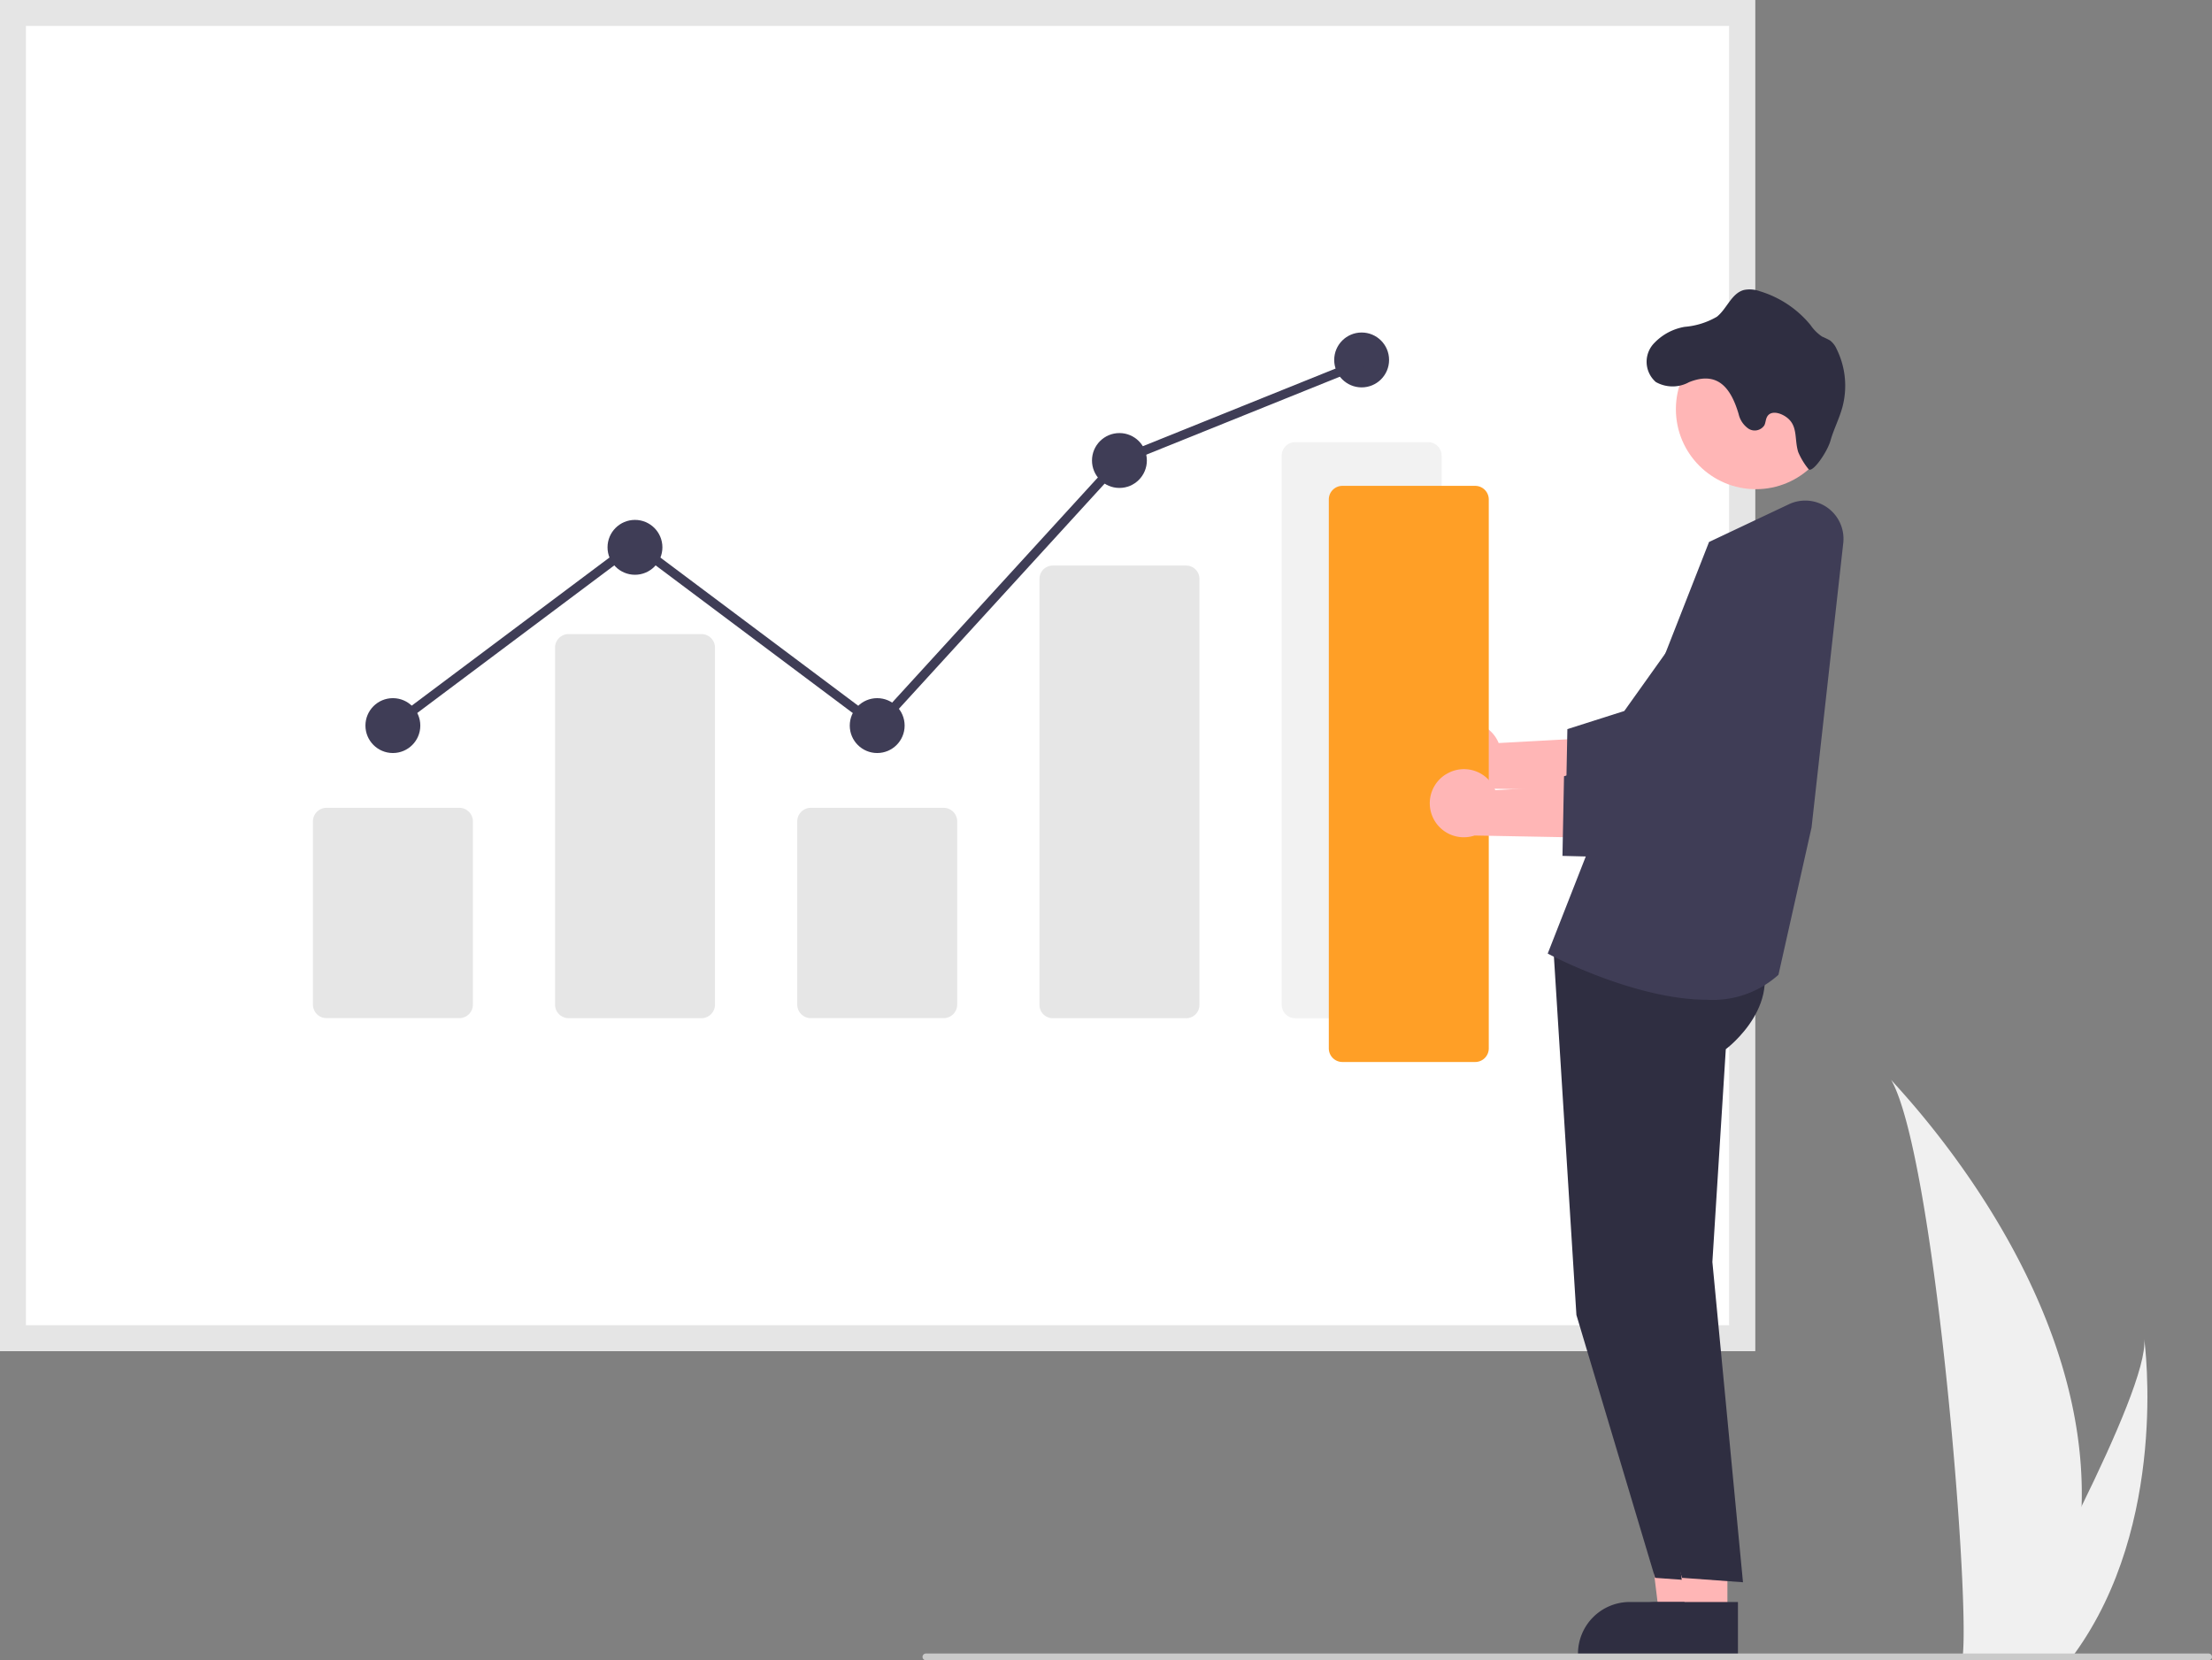 <svg id="Img" xmlns="http://www.w3.org/2000/svg" width="159.889" height="120" viewBox="0 0 159.889 120">
  <rect x="0" y="0" width="159.889" height="120" fill="#808080" stroke="none"/>
  <path id="Path_133" data-name="Path 133" d="M892.769,569.519a38.546,38.546,0,0,1-1.8,10.655c-.024.08-.051.159-.078.239h-6.72c.007-.072.014-.152.021-.239.448-5.151-2.112-36.127-5.2-41.488C879.263,539.122,893.29,553.153,892.769,569.519Z" transform="translate(-742.305 -460.657)" fill="#f0f0f0"/>
  <path id="Path_134" data-name="Path 134" d="M923.85,653.676c-.056.08-.115.16-.174.239h-5.041l.134-.239c.833-1.5,3.3-6,5.586-10.655,2.458-5.006,4.715-10.2,4.525-12.083C928.937,631.362,930.639,644.292,923.85,653.676Z" transform="translate(-773.89 -534.159)" fill="#f0f0f0"/>
  <path id="Path_1354" data-name="Path 1354" d="M333.028,252.2H206.17V154.543H333.028Z" transform="translate(-206.17 -154.543)" fill="#fff"/>
  <path id="Path_1355" data-name="Path 1355" d="M333.028,252.2H206.17V154.543H333.028Zm-124.984-1.874H331.154V156.417H208.044Z" transform="translate(-206.17 -154.543)" fill="#e5e5e5"/>
  <path id="Path_1356" data-name="Path 1356" d="M328.027,457.144h-9.6a.982.982,0,0,1-.981-.981v-13.24a.982.982,0,0,1,.981-.981h9.6a.982.982,0,0,1,.981.981v13.24a.982.982,0,0,1-.981.981Z" transform="translate(-294.826 -383.555)" fill="#e6e6e6"/>
  <path id="Path_1357" data-name="Path 1357" d="M414.207,407.913h-9.6a.982.982,0,0,1-.981-.981v-25.8a.982.982,0,0,1,.981-.981h9.6a.982.982,0,0,1,.981.981v25.8A.982.982,0,0,1,414.207,407.913Z" transform="translate(-363.506 -334.322)" fill="#e6e6e6"/>
  <path id="Path_1358" data-name="Path 1358" d="M500.386,457.144h-9.6a.982.982,0,0,1-.981-.981v-13.24a.982.982,0,0,1,.981-.981h9.6a.982.982,0,0,1,.981.981v13.24A.982.982,0,0,1,500.386,457.144Z" transform="translate(-432.178 -383.555)" fill="#e6e6e6"/>
  <path id="Path_1359" data-name="Path 1359" d="M586.566,388.479h-9.6a.961.961,0,0,1-.981-.937V356.7a.961.961,0,0,1,.981-.936h9.6a.961.961,0,0,1,.981.936v30.844a.961.961,0,0,1-.981.937Z" transform="translate(-500.849 -314.886)" fill="#e6e6e6"/>
  <path id="Path_1360" data-name="Path 1360" d="M672.745,353.5h-9.6a.982.982,0,0,1-.981-.981V312.841a.982.982,0,0,1,.981-.981h9.6a.982.982,0,0,1,.981.981v39.678A.982.982,0,0,1,672.745,353.5Z" transform="translate(-569.52 -279.904)" fill="#f2f2f2"/>
  <circle id="Ellipse_220" data-name="Ellipse 220" cx="1.983" cy="1.983" r="1.983" transform="translate(26.415 50.461)" fill="#3f3d56"/>
  <circle id="Ellipse_221" data-name="Ellipse 221" cx="1.983" cy="1.983" r="1.983" transform="translate(43.914 37.577)" fill="#3f3d56"/>
  <circle id="Ellipse_222" data-name="Ellipse 222" cx="1.983" cy="1.983" r="1.983" transform="translate(61.423 50.461)" fill="#3f3d56"/>
  <circle id="Ellipse_223" data-name="Ellipse 223" cx="1.983" cy="1.983" r="1.983" transform="translate(78.932 31.301)" fill="#3f3d56"/>
  <circle id="Ellipse_224" data-name="Ellipse 224" cx="1.983" cy="1.983" r="1.983" transform="translate(96.44 24.033)" fill="#3f3d56"/>
  <path id="Path_1361" data-name="Path 1361" d="M174.023,154.565l-17.557-13.15-17.317,12.971-.4-.529,17.713-13.268,17.474,13.088,17.364-19,.07-.028,17.515-7.057.247.613-17.446,7.029Z" transform="translate(-110.57 -101.67)" fill="#3f3d56"/>
  <path id="Path_1362" data-name="Path 1362" d="M587.736,529.6h-2.983l-1.419-11.508h4.4Z" transform="translate(-464.82 -412.839)" fill="#ffb6b6"/>
  <path id="Path_1363" data-name="Path 1363" d="M777.2,728.33h-9.62v-.122a3.745,3.745,0,0,1,3.744-3.744H777.2Z" transform="translate(-653.52 -608.676)" fill="#2f2e41"/>
  <path id="Path_1364" data-name="Path 1364" d="M758.705,489.607l1.694,26.987,5.687,19,4.406.319-2.212-23.151.97-15.375s4.6-3.428,2.056-7.554Z" transform="translate(-646.452 -421.552)" fill="#2f2e41"/>
  <path id="Path_1365" data-name="Path 1365" d="M597.315,529.6h-2.984l-1.419-11.508h4.4Z" transform="translate(-472.453 -412.839)" fill="#ffb6b6"/>
  <path id="Path_1366" data-name="Path 1366" d="M786.776,728.33h-9.62v-.122a3.744,3.744,0,0,1,3.744-3.744h5.876Z" transform="translate(-661.153 -608.676)" fill="#2f2e41"/>
  <path id="Path_1367" data-name="Path 1367" d="M768.284,489.607l1.694,26.987,5.687,19,4.406.319-2.212-23.151.97-15.375s4.6-3.428,2.056-7.554Z" transform="translate(-654.084 -421.552)" fill="#2f2e41"/>
  <path id="Path_1368" data-name="Path 1368" d="M768.366,368.732c-5.081,0-11.06-3.1-11.407-3.287l-.1-.051,11.661-29.748,5.775-2.728a2.763,2.763,0,0,1,3.927,2.8l-2.292,20.559-2.392,10.648-.025.025A7.093,7.093,0,0,1,768.366,368.732Z" transform="translate(-644.986 -296.473)" fill="#3f3d56"/>
  <path id="Path_1369" data-name="Path 1369" d="M717.247,411.786a2.447,2.447,0,0,1,3.575,1.139l8.683-.474-2.278,3.9-7.9-.148a2.46,2.46,0,0,1-2.084-4.42Z" transform="translate(-612.494 -359.22)" fill="#ffb6b6"/>
  <path id="Path_1370" data-name="Path 1370" d="M771.98,370.492l-8.7-.222.112-5.756,4.115-1.31,6.749-9.467a4.354,4.354,0,1,1,6.944,5.251Z" transform="translate(-650.098 -311.815)" fill="#3f3d56"/>
  <circle id="Ellipse_225" data-name="Ellipse 225" cx="5.782" cy="5.782" r="5.782" transform="translate(121.138 23.794)" fill="#ffb6b6"/>
  <path id="Path_1371" data-name="Path 1371" d="M792.6,261.35a3.952,3.952,0,0,1,2.166-1.136,5.514,5.514,0,0,0,2.327-.73c.73-.582,1.051-1.686,1.947-1.932a2.135,2.135,0,0,1,1.166.092,7.544,7.544,0,0,1,3.65,2.434,3.126,3.126,0,0,0,.84.84,6.089,6.089,0,0,1,.579.282,1.576,1.576,0,0,1,.472.616,5.984,5.984,0,0,1,.419,4.2c-.224.83-.628,1.6-.866,2.434s-1.341,2.423-1.6,2.028a5.128,5.128,0,0,1-.73-1.217c-.275-.9-.027-1.8-.727-2.418-.433-.384-1.217-.642-1.511-.146-.117.192-.109.436-.209.635a.834.834,0,0,1-1.144.243,1.755,1.755,0,0,1-.715-1.061c-.567-1.918-1.533-3.125-3.585-2.3a2.462,2.462,0,0,1-2.4-.012A1.94,1.94,0,0,1,792.6,261.35Z" transform="translate(-672.992 -236.591)" fill="#2f2e41"/>
  <path id="Path_1372" data-name="Path 1372" d="M689.508,369.066h-9.6a.982.982,0,0,1-.981-.981V328.406a.982.982,0,0,1,.981-.981h9.6a.982.982,0,0,1,.981.981v39.678A.982.982,0,0,1,689.508,369.066Z" transform="translate(-582.877 -292.308)" fill="#ff9f26"/>
  <path id="Path_1373" data-name="Path 1373" d="M716.05,428.549a2.447,2.447,0,0,1,3.575,1.139l8.683-.474-2.278,3.9-7.9-.148a2.46,2.46,0,0,1-2.083-4.42Z" transform="translate(-611.541 -372.577)" fill="#ffb6b6"/>
  <path id="Path_1374" data-name="Path 1374" d="M770.783,387.255l-8.7-.222.112-5.756,4.115-1.31,6.749-9.467A4.355,4.355,0,1,1,780,375.751Z" transform="translate(-649.144 -325.172)" fill="#3f3d56"/>
  <path id="Path_1375" data-name="Path 1375" d="M627.523,743.281H534.805a.243.243,0,0,1,0-.487h92.718a.243.243,0,1,1,0,.487Z" transform="translate(-467.878 -623.281)" fill="#cacaca"/>
</svg>
